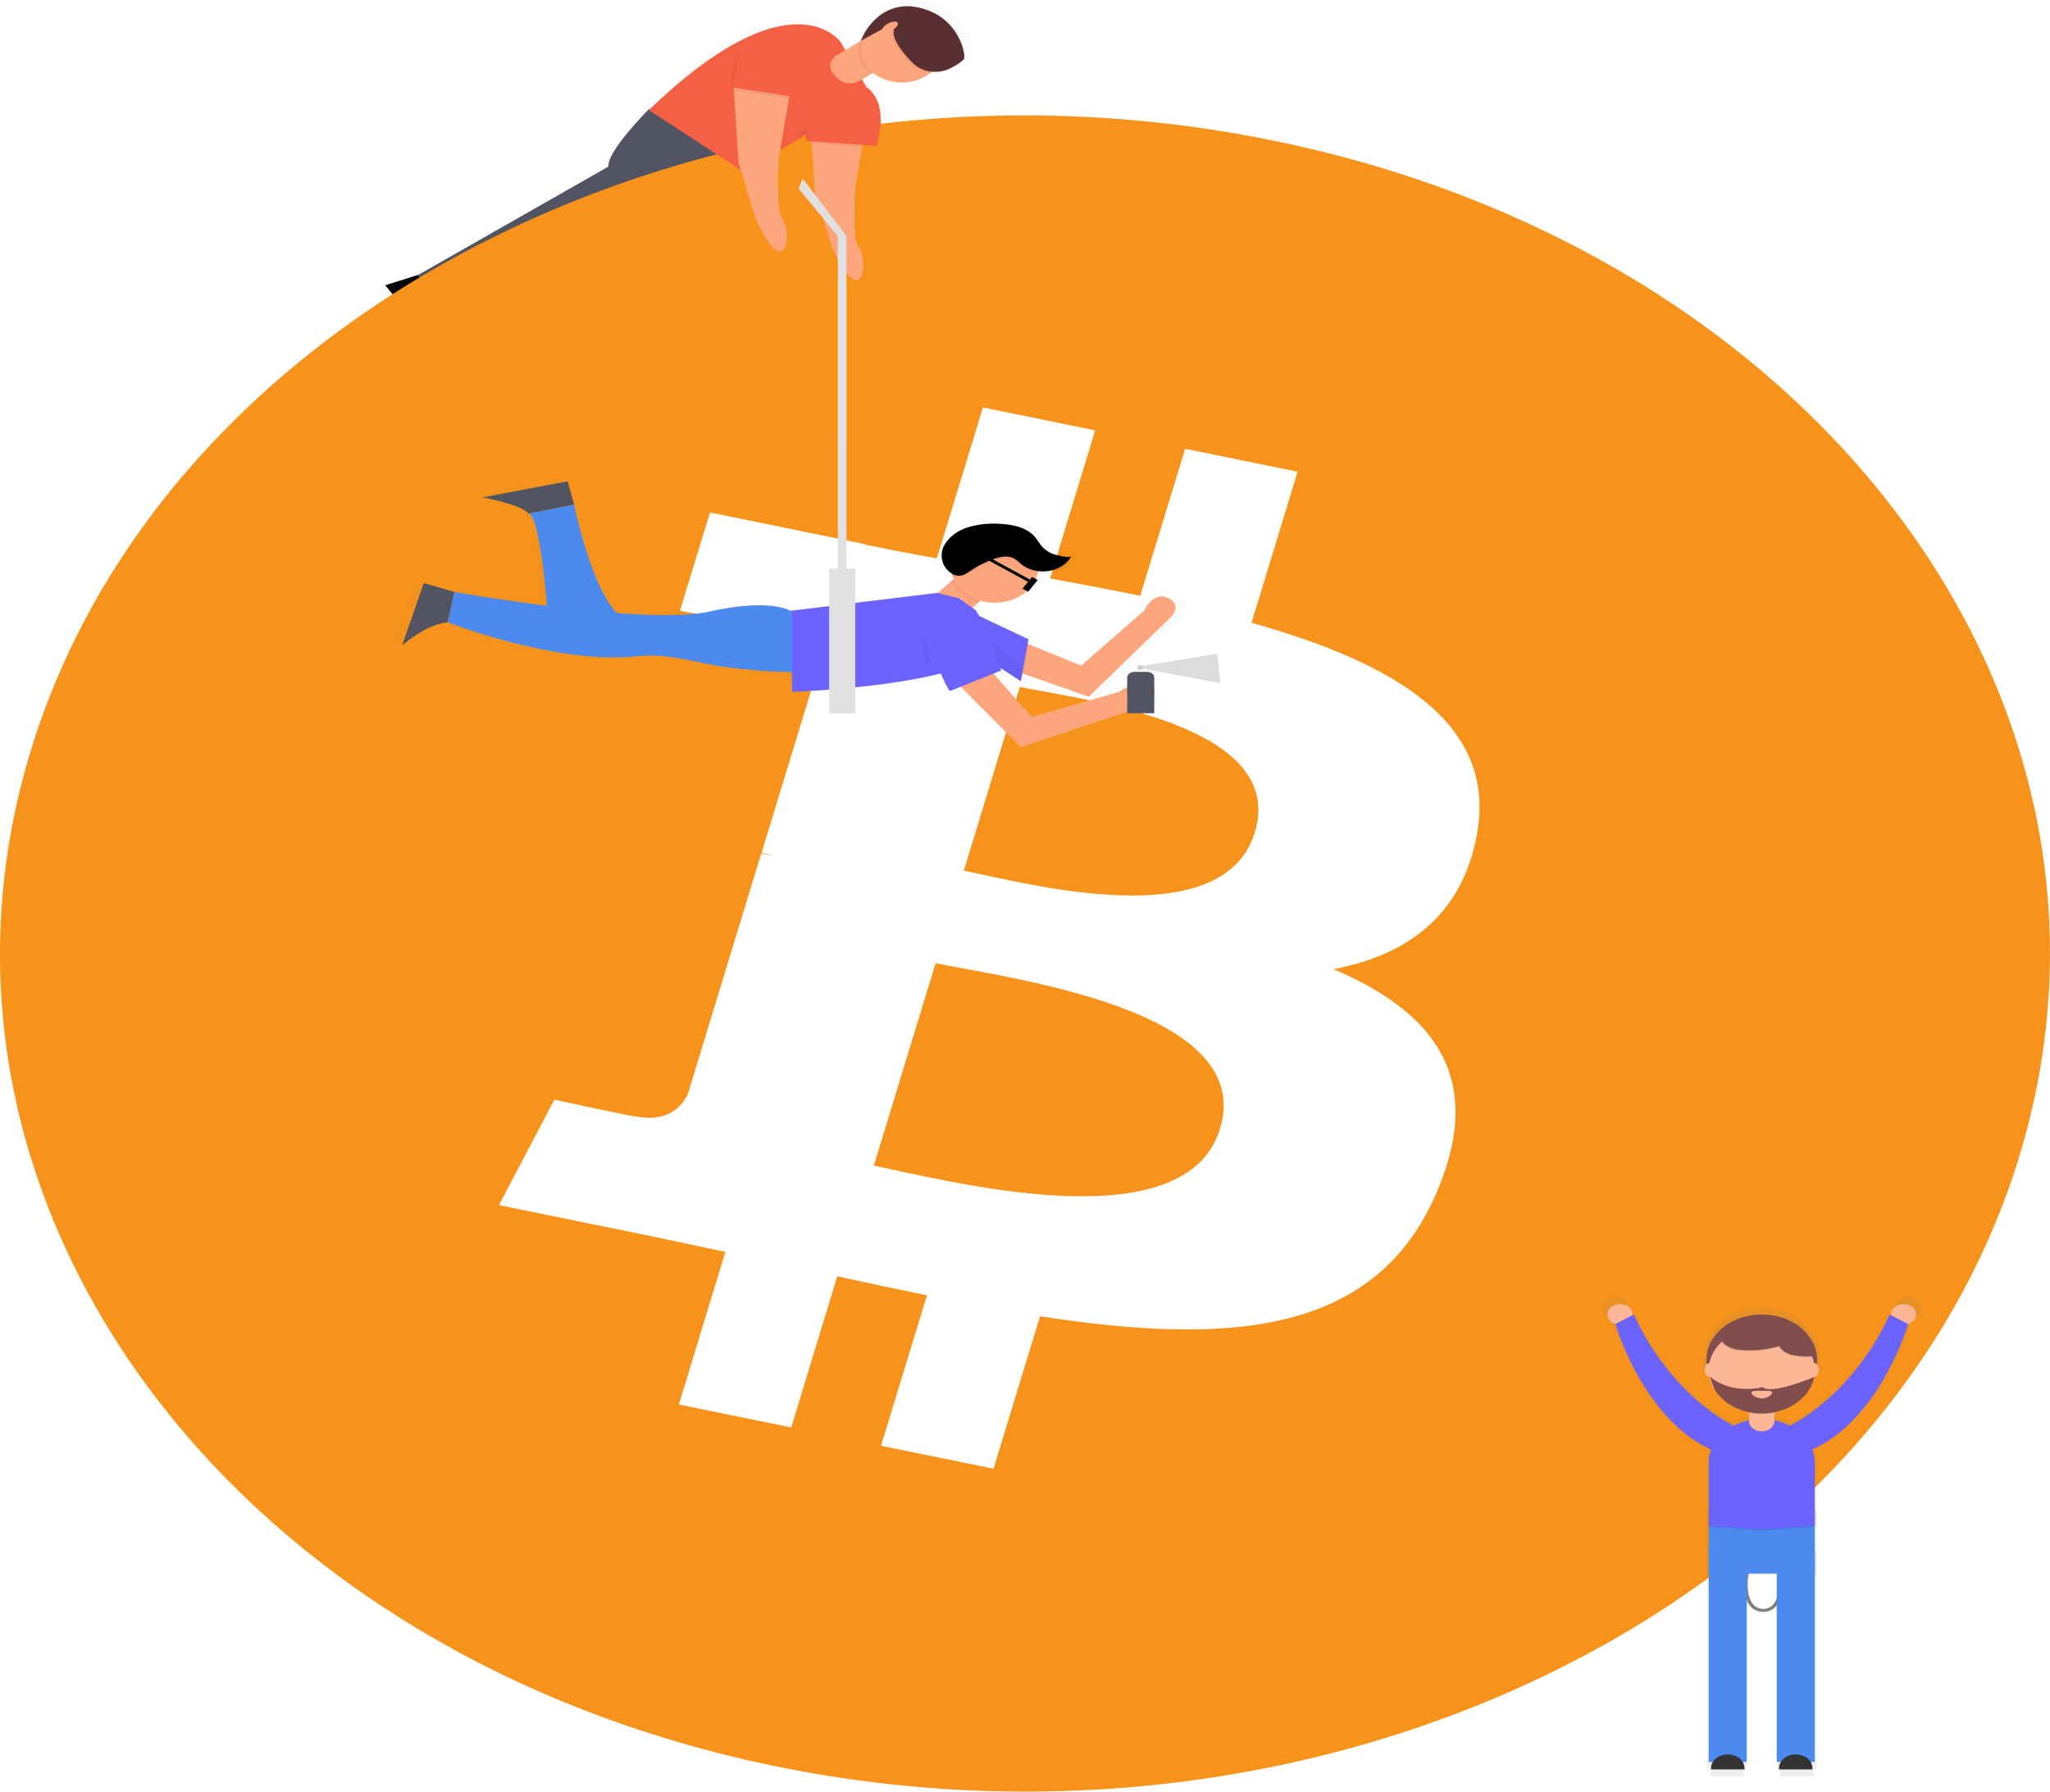 <svg width="317" height="277" viewBox="0 0 317 277" fill="none" xmlns="http://www.w3.org/2000/svg">
<g id="savings" clip-path="url(#clip0)">
<path id="Vector" d="M59.565 44.105L64.697 42.486L66.045 44.884L66.668 50.613L65.519 51.294L59.565 44.105Z" fill="black"/>
<path id="Vector_2" d="M84.498 55.389L78.636 58.159L84.795 65.584L86.231 64.729L87.124 58.836L84.498 55.389Z" fill="black"/>
<g id="Group" opacity="0.05">
<path id="Vector_3" opacity="0.05" d="M96.792 20.802C95.611 22.261 94.51 23.842 94.17 24.951L95.1 24.427C94.984 23.603 95.751 22.235 96.792 20.802Z" fill="black"/>
<path id="Vector_4" opacity="0.05" d="M102.077 40.659L102.723 29.553C88.314 37.026 67.23 43.846 67.23 43.846L66.212 45.165C66.212 45.165 87.319 38.345 101.705 30.871L101.101 41.331L102.077 40.659Z" fill="black"/>
</g>
<g id="Group_2" opacity="0.5">
<path id="Vector_5" opacity="0.5" d="M64.358 51.833L65.538 51.13L64.901 45.23L63.512 42.764L58.227 44.432L64.358 51.833Z" fill="url(#paint0_linear)"/>
<path id="Vector_6" opacity="0.5" d="M144.825 0.716C141.613 -0.545 139.21 0.047 137.528 1.096C136.026 2.021 134.853 3.256 134.13 4.675L133.665 5.682L131.49 6.974L130.783 5.739C130.783 5.739 123.082 -5.447 100.362 16.397L100.259 16.328C100.259 16.328 98.326 18.262 96.564 20.432L96.313 20.743L96.202 20.884L96.044 21.085L95.927 21.237L95.751 21.477L95.597 21.682L95.435 21.906L95.319 22.069L95.198 22.24L95.081 22.411L94.96 22.594L94.784 22.867L94.686 23.019L94.579 23.198L94.5 23.335L94.398 23.513L94.333 23.631C94.277 23.737 94.225 23.841 94.175 23.942L94.119 24.06L94.045 24.227L93.998 24.341C93.964 24.428 93.933 24.512 93.905 24.596C93.905 24.642 93.873 24.683 93.864 24.725C93.772 24.992 93.738 25.27 93.761 25.546L63.512 42.754L65.064 45.512C65.064 45.512 86.803 38.491 101.621 30.789L100.998 41.561L100.961 42.226C100.961 42.226 87.426 51.386 83.903 56.052L77.86 58.906L84.205 66.55L85.683 65.673L86.613 59.593L111.447 43.366C111.447 43.366 116.156 36.333 116.24 30.447L117.257 33.658C117.257 33.658 119.423 38.632 120.953 38.829C122.482 39.027 122.487 34.972 121.417 33.768C120.348 32.564 120.85 24.516 120.85 24.516L121.129 22.879L125.015 20.569L125.159 20.458L125.364 21.469L126.145 21.526V21.572L126.182 21.864L126.684 29.535L129.435 38.214C129.435 38.214 131.601 43.187 133.131 43.385C134.66 43.582 134.665 39.528 133.595 38.324C132.526 37.119 133.033 29.076 133.033 29.076L134.167 22.377V22.248L134.19 22.1L136.426 22.259C136.426 22.259 138.75 15.728 134.86 12.882L134.153 11.647L135.603 10.789L135.896 10.618C137.125 11.6 138.776 12.151 140.496 12.151C142.215 12.151 143.866 11.6 145.095 10.618C146.182 10.7 147.27 10.463 148.163 9.949L148.725 9.618C149.33 9.304 149.877 8.92 150.347 8.479C150.742 7.878 149.799 2.665 144.825 0.716Z" fill="url(#paint1_linear)"/>
</g>
<path id="Vector_7" d="M100.399 16.82C100.399 16.82 93.785 23.432 94.096 25.749L64.701 42.486L66.207 45.165C66.207 45.165 87.314 38.345 101.7 30.871L101.059 41.992C101.059 41.992 87.919 50.872 84.502 55.405L87.129 58.851L111.243 43.094C111.243 43.094 118.396 32.41 114.961 26.581L100.399 16.82Z" fill="#535461"/>
<g id="Group 1">
<path id="Vector_8" d="M312.253 178.775C291.081 248.184 205.073 290.431 120.143 273.121C35.213 255.81 -16.437 185.5 4.749 116.083C25.935 46.666 111.92 4.415 196.822 21.722C281.724 39.029 333.425 109.346 312.253 178.775Z" fill="#F7931A"/>
<path id="Vector_9" d="M228.389 128.963C231.545 111.721 215.486 102.454 193.528 96.287L200.654 72.932L183.26 69.387L176.321 92.108C171.747 91.177 167.053 90.299 162.377 89.425L169.349 66.533L151.993 62.996L144.862 86.344C141.079 85.641 137.36 84.942 133.758 84.209V84.136L109.788 79.228L105.14 94.426C105.14 94.426 118.043 96.842 117.773 96.994C124.815 98.43 126.089 102.241 125.88 105.262L117.764 131.858C118.379 131.984 118.983 132.143 119.572 132.333C118.991 132.216 118.373 132.086 117.713 131.953L106.339 169.227C105.479 170.974 103.295 173.6 98.368 172.604C98.54 172.81 85.725 170.025 85.725 170.025L77.158 186.317L99.767 190.933C103.978 191.796 108.105 192.7 112.168 193.547L104.973 217.15L122.347 220.695L129.477 197.324C134.223 198.377 138.829 199.349 143.338 200.265L136.236 223.529L153.629 227.074L160.824 203.506C190.484 208.092 212.785 206.242 222.179 184.315C229.741 166.658 221.802 156.476 206.199 149.834C217.531 147.695 226.107 141.585 228.389 128.963ZM188.652 174.512C183.279 192.168 146.912 182.624 135.125 180.211L144.677 148.914C156.464 151.339 194.29 156.099 188.652 174.512ZM194.03 128.705C189.126 144.765 158.858 136.604 149.041 134.606L157.701 106.204C167.522 108.222 199.138 111.957 194.03 128.705Z" fill="white"/>
</g>
<path id="Vector_10" d="M125.261 17.945L126.024 29.648L128.692 38.071C128.692 38.071 130.793 42.9 132.28 43.09C133.768 43.28 133.772 39.344 132.745 38.174C131.718 37.004 132.21 29.195 132.21 29.195L133.865 19.26L125.261 17.945Z" fill="#FDA57D"/>
<path id="Vector_11" d="M124.374 19.906L124.759 21.805L135.515 22.565C135.515 22.565 137.765 16.224 133.991 13.447L124.374 19.906Z" fill="#F55F44"/>
<path id="Vector_12" d="M133.991 13.473L130.016 6.539C130.016 6.539 122.51 -4.362 100.338 17.022L114.961 26.566L124.425 20.943L133.991 13.473Z" fill="#F55F44"/>
<path id="Vector_13" d="M137.123 3.929L140.659 7.906L132.94 12.492C132.401 12.812 131.73 12.944 131.072 12.859C130.415 12.774 129.825 12.479 129.434 12.039L128.852 11.384C128.46 10.944 128.299 10.395 128.403 9.858C128.507 9.32 128.868 8.838 129.407 8.519L137.126 3.932L137.123 3.929Z" fill="#FDA57D"/>
<path id="Vector_14" opacity="0.05" d="M133.019 6.368C132.717 7.26 132.714 8.202 133.012 9.094C133.31 9.987 133.897 10.798 134.711 11.44L138.36 9.271L134.823 5.293L133.019 6.368Z" fill="black"/>
<path id="Vector_15" d="M143.2 11.754C146.052 10.06 146.687 6.801 144.619 4.476C142.551 2.15 138.564 1.638 135.713 3.332C132.862 5.026 132.227 8.285 134.294 10.61C136.362 12.935 140.349 13.448 143.2 11.754Z" fill="#FDA57D"/>
<path id="Vector_16" opacity="0.05" d="M136.505 4.472L132.819 6.486L133.284 5.505C133.284 5.505 136.315 -0.954 143.38 1.831C148.209 3.731 149.125 8.784 148.758 9.362C148.212 9.847 147.587 10.266 146.898 10.608C145.992 11.133 144.877 11.362 143.775 11.248C142.672 11.134 141.662 10.686 140.944 9.993C139.708 8.788 137.551 6.296 137.946 4.867C137.584 4.328 137.109 4.107 136.501 4.487L136.505 4.472Z" fill="black"/>
<path id="Vector_17" d="M136.793 4.301L133.107 6.315L133.572 5.335C133.572 5.335 136.603 -1.125 143.668 1.66C148.497 3.56 149.413 8.614 149.046 9.191C148.501 9.676 147.875 10.095 147.187 10.437C146.28 10.963 145.165 11.191 144.063 11.077C142.96 10.963 141.95 10.515 141.232 9.822C139.996 8.617 137.839 6.125 138.234 4.696C137.872 4.157 137.398 3.936 136.789 4.316L136.793 4.301Z" fill="#5A2F32"/>
<path id="Vector_18" d="M138.038 4.636C138.673 4.258 139 3.743 138.77 3.484C138.54 3.226 137.839 3.323 137.205 3.7C136.571 4.078 136.243 4.593 136.473 4.852C136.703 5.11 137.404 5.013 138.038 4.636Z" fill="#FDA57D"/>
<path id="Vector_19" opacity="0.05" d="M123.188 20.787L124.876 19.605L124.894 21.471L124.527 20.753L123.188 20.787Z" fill="black"/>
<path id="Vector_20" opacity="0.05" d="M125.503 21.912L125.54 22.201L133.298 22.695L133.345 22.425L125.503 21.912Z" fill="black"/>
<path id="Vector_21" d="M113.446 13.526L114.208 25.229L116.876 33.633C116.876 33.633 118.977 38.462 120.465 38.653C121.952 38.843 121.957 34.906 120.929 33.736C119.902 32.566 120.386 24.777 120.386 24.777L122.068 14.841L113.446 13.526Z" fill="#FDA57D"/>
<path id="Vector_22" d="M176.73 102.88H175.921V103.541H176.73V102.88Z" fill="#CCCCCC"/>
<path id="Vector_23" d="M178.487 106.409H174.304V107.732H178.487V106.409Z" fill="#F7931A"/>
<path id="Vector_24" d="M176.735 102.99V103.32C176.586 103.32 176.465 103.244 176.465 103.153C176.465 103.062 176.586 102.99 176.735 102.99Z" fill="#E6E6E6"/>
<path id="Vector_25" opacity="0.05" d="M114.301 7.835C114.301 7.835 112.526 11.752 113.279 13.089L114.301 7.835Z" fill="black"/>
<path id="Vector_26" opacity="0.05" d="M113.483 13.325L113.479 14.051L121.999 15.221L122.101 14.639L113.483 13.325Z" fill="black"/>
<path id="Vector_27" d="M115.408 7.356L113.446 13.526L122.064 14.841L124.341 7.052L115.408 7.356Z" fill="#F55F44"/>
<g id="Group_3" opacity="0.5">
<path id="Vector_28" opacity="0.5" d="M115.115 28.728L116.811 33.979C116.811 33.979 119 38.919 120.53 39.105C122.059 39.291 122.082 35.279 120.995 34.086C120.423 33.459 120.302 30.959 120.311 28.728H115.115Z" fill="url(#paint2_linear)"/>
</g>
<path id="Vector_29" d="M115.249 28.728L116.881 33.869C116.881 33.869 118.982 38.698 120.469 38.888C121.957 39.078 121.961 35.142 120.934 33.971C120.386 33.356 120.269 30.909 120.279 28.728H115.249Z" fill="#FDA57D"/>
<g id="Group_4" opacity="0.5">
<path id="Vector_30" opacity="0.5" d="M132.503 28.512H125.717L125.81 29.902L128.636 38.573C128.636 38.573 130.862 43.542 132.433 43.74C134.005 43.938 134.009 39.883 132.898 38.683C131.787 37.482 132.345 29.454 132.345 29.454L132.503 28.512Z" fill="url(#paint3_linear)"/>
</g>
<path id="Vector_31" d="M132.35 28.512H125.935L126.024 29.864L128.692 38.288C128.692 38.288 130.793 43.117 132.28 43.307C133.768 43.497 133.772 39.561 132.745 38.39C131.718 37.22 132.21 29.412 132.21 29.412L132.35 28.512Z" fill="#FDA57D"/>
<g id="xyz" opacity="0.5">
<path id="Vector_32" opacity="0.5" d="M159.095 104.373L159.416 104.487L169.641 108.085L182.67 95.451C182.67 95.451 184.646 93.647 182.294 92.412C179.942 91.177 178.464 94.372 178.464 94.372L168.452 103.165L159.946 99.688L160.08 98.958L152.327 95.296C152.177 95.065 152.013 94.841 151.835 94.623L151.765 94.418L151.379 94.141C151.305 94.076 151.23 94.015 151.156 93.962L152.439 92.822C153.393 93.096 154.41 93.194 155.416 93.111C156.422 93.028 157.394 92.765 158.262 92.341C159.131 91.917 159.874 91.342 160.441 90.657C161.007 89.972 161.382 89.194 161.54 88.377C162.14 88.47 162.757 88.47 163.357 88.377C164.147 88.241 164.884 87.951 165.507 87.533C166.13 87.114 166.621 86.579 166.936 85.972C166.91 86.013 166.872 86.048 166.826 86.075C166.78 86.102 166.727 86.12 166.671 86.127C166.771 85.985 166.86 85.838 166.936 85.687C166.671 86.211 164.194 85.489 163.822 85.307C162.688 84.813 162.102 84.083 161.498 83.187C160.341 81.416 158.203 80.763 155.795 80.607C153.955 80.444 152.094 80.635 150.361 81.165C149.498 81.435 148.712 81.848 148.054 82.379C147.395 82.909 146.879 83.545 146.536 84.247C146.329 84.728 146.234 85.237 146.257 85.748C146.218 86.294 146.328 86.841 146.581 87.347C146.833 87.854 147.221 88.308 147.716 88.677C147.801 88.737 147.889 88.792 147.981 88.844C148.032 89.007 148.088 89.167 148.158 89.327L147.819 89.627L145.615 91.58L145.504 91.553L122.296 94.391V94.429C121.524 94.011 118.029 92.56 109.305 94.532C106.009 95.292 100.52 95.197 94.626 94.752C90.508 90.565 87.849 77.525 87.849 77.525L86.808 73.836L73.296 76.389C73.296 76.389 79.529 77.529 80.57 78.943C82.155 79.376 83.136 89.053 83.512 93.62C75.42 92.598 68.792 91.428 68.792 91.428L63.944 90.011L60.481 99.942C60.481 99.942 64.292 96.523 67.755 96.253C67.755 96.253 85.074 103.062 97.894 101.645C102.886 101.094 107.71 102.819 111.749 103.347C115.285 103.829 118.857 104.113 122.44 104.198L122.482 107.317C122.482 107.317 136.747 106.816 146.117 104.384C146.829 105.957 147.4 107.093 147.6 107.177L149.301 106.497L158.858 116.113L177.557 109.867C177.557 109.867 180.346 109.016 178.952 107.029C177.557 105.041 174.448 107.314 174.448 107.314L160.592 111.284L154.744 104.658L154.517 104.399L155.744 103.909C155.744 103.909 155.706 103.761 155.632 103.506L158.858 105.611L159.095 104.373Z" fill="url(#paint4_linear)"/>
</g>
<g id="repairman">
<path id="Vector_33" d="M147.791 96.253L143.51 93.008L150.598 86.728L154.879 89.969L147.791 96.253Z" fill="#FDA57D"/>
<path id="Vector_34" opacity="0.05" d="M150.259 87.001L147.131 89.775C147.468 90.554 148.016 91.262 148.732 91.845C149.449 92.428 150.317 92.873 151.272 93.145L154.526 90.246L150.259 87.001Z" fill="black"/>
<path id="Vector_35" opacity="0.2" d="M176.628 102.967L188.248 101.067L188.713 105.627L176.628 103.347V102.967Z" fill="#535461"/>
<path id="Vector_36" d="M151.179 101.686L168.345 107.724L181.029 95.436C181.029 95.436 182.949 93.681 180.662 92.48C178.375 91.28 176.944 94.38 176.944 94.38L167.183 102.921L154.656 97.807L151.179 101.686Z" fill="#FDA57D"/>
<path id="Vector_37" d="M150.278 94.699L159.039 98.837L157.859 105.323L149.604 99.942L150.278 94.699Z" fill="#6C63FF"/>
<path id="Vector_38" d="M148.274 92.492L144.904 91.663L122.315 94.426L122.482 106.964C122.482 106.964 149.943 105.999 152.973 100.205L150.952 94.426L148.274 92.492Z" fill="#6C63FF"/>
<path id="Vector_39" opacity="0.05" d="M149.868 100.11L157.859 105.323L158.198 103.115L150.278 96.907L149.868 100.11Z" fill="black"/>
<path id="Vector_40" d="M153.815 93.183C157.537 93.183 160.554 90.712 160.554 87.662C160.554 84.614 157.537 82.142 153.815 82.142C150.092 82.142 147.075 84.614 147.075 87.662C147.075 90.712 150.092 93.183 153.815 93.183Z" fill="#FDA57D"/>
<path id="Vector_41" d="M70.261 91.523L65.538 90.144L62.168 99.802C62.168 99.802 65.887 96.489 69.243 96.215L70.261 91.523Z" fill="#535461"/>
<path id="Vector_42" d="M81.713 79.383L88.779 78.004C88.779 78.004 92.148 94.562 97.201 95.942H84.749C84.749 95.942 83.735 79.934 81.713 79.383Z" fill="#4D8AF0"/>
<path id="Vector_43" d="M88.779 78.004L87.77 74.417L74.63 76.902C74.63 76.902 80.672 78.008 81.704 79.387L88.779 78.004Z" fill="#535461"/>
<path id="Vector_44" opacity="0.05" d="M154.888 81.279C153.099 81.121 151.289 81.307 149.604 81.823C148.764 82.085 148 82.487 147.36 83.003C146.72 83.519 146.218 84.138 145.885 84.82C145.281 86.204 145.671 87.902 147.038 88.852C147.362 89.102 147.779 89.257 148.223 89.293C148.939 89.315 149.539 88.886 150.082 88.514C151.115 87.817 152.252 87.231 153.466 86.77C154.498 86.39 155.758 86.086 156.72 86.568C157.155 86.832 157.55 87.139 157.896 87.48C158.453 87.933 159.137 88.266 159.889 88.451C160.641 88.636 161.438 88.667 162.207 88.54C162.977 88.414 163.698 88.135 164.304 87.728C164.911 87.32 165.385 86.796 165.686 86.203C165.426 86.716 163.018 86.01 162.655 85.854C161.549 85.375 160.982 84.665 160.415 83.795C159.309 82.066 157.226 81.431 154.888 81.279Z" fill="black"/>
<path id="Vector_45" d="M152.118 87.206C152.247 86.761 152.131 86.357 151.859 86.304C151.587 86.252 151.261 86.57 151.132 87.015C151.003 87.46 151.119 87.863 151.391 87.916C151.663 87.969 151.989 87.651 152.118 87.206Z" fill="#FDA57D"/>
<path id="Vector_46" opacity="0.05" d="M158.909 99.547L158.082 104.08L158.388 104.225L159.039 99.597L158.909 99.547Z" fill="black"/>
<path id="Vector_47" d="M154.888 81.006C153.099 80.847 151.289 81.033 149.604 81.549C148.764 81.812 148 82.214 147.36 82.73C146.72 83.246 146.218 83.864 145.885 84.547C145.281 85.93 145.671 87.628 147.038 88.578C147.362 88.828 147.779 88.983 148.223 89.019C148.939 89.042 149.539 88.612 150.082 88.24C151.115 87.543 152.252 86.957 153.466 86.496C154.498 86.116 155.758 85.812 156.72 86.295C157.155 86.559 157.55 86.865 157.896 87.207C158.453 87.659 159.137 87.992 159.889 88.177C160.641 88.362 161.438 88.393 162.207 88.267C162.977 88.141 163.698 87.861 164.304 87.454C164.911 87.046 165.385 86.523 165.686 85.93C165.426 86.443 163.018 85.736 162.655 85.58C161.549 85.102 160.982 84.391 160.415 83.521C159.309 81.792 157.226 81.154 154.888 81.006Z" fill="black"/>
<path id="Vector_48" opacity="0.05" d="M148.562 106.178L148.79 106.405L153.857 104.396L153.633 104.145L148.562 106.178Z" fill="black"/>
<path id="Vector_49" d="M132.252 87.936H128.208V110.289H132.252V87.936Z" fill="#E0E0E0"/>
<path id="Vector_50" d="M146.066 103.666L157.859 115.532L176.051 109.453C176.051 109.453 178.747 108.624 177.399 106.694C176.051 104.764 173.021 106.972 173.021 106.972L159.541 110.836L151.342 101.546L146.066 103.666Z" fill="#FDA57D"/>
<path id="Vector_51" d="M141.181 93.871C141.181 93.871 146.234 106.565 146.908 106.839L154.809 103.666C154.809 103.666 152.564 95.106 150.064 93.787C147.563 92.469 141.521 92.765 141.181 93.871Z" fill="#6C63FF"/>
<path id="Vector_52" d="M160.464 89.672L159.586 89.195L158.112 91.008L158.99 91.486L160.464 89.672Z" fill="black"/>
<path id="Vector_53" d="M175.396 103.875H177.394C177.538 103.875 177.68 103.898 177.813 103.943C177.945 103.988 178.065 104.054 178.167 104.137C178.268 104.219 178.349 104.318 178.404 104.426C178.459 104.535 178.487 104.651 178.487 104.768V110.273H174.304V104.768C174.304 104.651 174.332 104.535 174.387 104.426C174.442 104.318 174.522 104.219 174.623 104.137C174.725 104.054 174.845 103.988 174.978 103.943C175.11 103.898 175.252 103.875 175.396 103.875Z" fill="#535461"/>
<path id="Vector_54" d="M159.233 89.587L152.719 86.046L152.425 86.407L158.94 89.948L159.233 89.587Z" fill="black"/>
<path id="Vector_55" d="M122.482 94.559C122.482 94.559 119.451 92.351 109.681 94.559C99.911 96.766 70.261 91.519 70.261 91.519L69.257 96.215C69.257 96.215 86.101 102.838 98.567 101.459C103.42 100.923 108.115 102.598 112.047 103.115C115.498 103.581 118.985 103.852 122.482 103.924V94.559Z" fill="#4D8AF0"/>
</g>
<path id="Vector_56" d="M130.904 90.421H129.556V36.445L130.886 36.502L130.904 90.421Z" fill="#E0E0E0"/>
<path id="Vector_57" opacity="0.05" d="M142.622 97.431C142.622 97.431 142.357 102.287 144.044 103.13L142.622 97.431Z" fill="black"/>
<path id="Vector_58" d="M129.566 36.502L123.486 29.157L124.123 27.604L130.886 36.502H129.566Z" fill="#E0E0E0"/>
<g id="Group_5" opacity="0.7">
<path id="Vector_59" opacity="0.7" d="M280.866 233.252H263.984V243.45H280.866V233.252Z" fill="url(#paint5_linear)"/>
<g id="Group_6" opacity="0.1">
<path id="Vector_60" opacity="0.1" d="M263.984 235.954C263.984 235.954 270.282 236.554 272.425 236.554C274.568 236.554 280.866 235.954 280.866 235.954V233.404H263.984V235.954Z" fill="url(#paint6_linear)"/>
</g>
<path id="Vector_61" opacity="0.7" d="M280.866 235.802C280.866 235.802 274.568 236.402 272.425 236.402C270.282 236.402 263.984 235.802 263.984 235.802V225.752C263.984 223.922 264.873 222.167 266.456 220.873C268.039 219.579 270.186 218.852 272.425 218.852C274.663 218.852 276.81 219.579 278.393 220.873C279.976 222.167 280.866 223.922 280.866 225.752V235.802Z" fill="url(#paint7_linear)"/>
<path id="Vector_62" opacity="0.7" d="M272.425 220.805C271.89 220.805 271.377 220.631 270.998 220.322C270.62 220.013 270.407 219.594 270.407 219.156V215.406H274.442V219.156C274.442 219.594 274.23 220.013 273.851 220.322C273.473 220.631 272.96 220.805 272.425 220.805Z" fill="url(#paint8_linear)"/>
<path id="Vector_63" opacity="0.7" d="M270.04 239.852H263.984V273.451H270.04V239.852Z" fill="url(#paint9_linear)"/>
<path id="Vector_64" opacity="0.7" d="M280.866 239.852H274.809V273.451H280.866V239.852Z" fill="url(#paint10_linear)"/>
<g id="Group_7" opacity="0.1">
<path id="Vector_65" opacity="0.1" d="M270.407 217.91C271.733 218.176 273.117 218.176 274.442 217.91V215.554H270.407V217.91Z" fill="url(#paint11_linear)"/>
</g>
<path id="Vector_66" opacity="0.7" d="M272.425 216.603C277.289 216.603 281.233 213.379 281.233 209.403C281.233 205.426 277.289 202.203 272.425 202.203C267.56 202.203 263.617 205.426 263.617 209.403C263.617 213.379 267.56 216.603 272.425 216.603Z" fill="url(#paint12_linear)"/>
<path id="Vector_67" opacity="0.7" d="M272.425 217.956C277.087 217.956 280.866 214.866 280.866 211.056C280.866 207.245 277.087 204.156 272.425 204.156C267.763 204.156 263.984 207.245 263.984 211.056C263.984 214.866 267.763 217.956 272.425 217.956Z" fill="url(#paint13_linear)"/>
<g id="Group_8" opacity="0.1">
<path id="Vector_68" opacity="0.1" d="M267.312 207.594C267.772 207.802 268.28 207.932 268.804 207.974C270.966 208.215 273.167 208.013 275.209 207.385C275.4 207.724 275.68 208.024 276.029 208.265C276.377 208.506 276.786 208.682 277.226 208.78C278.108 208.97 279.02 209.054 279.931 209.027C280.132 209.045 280.334 209.013 280.512 208.935C280.917 208.711 280.722 208.198 280.485 207.849L279.309 206.105C278.996 205.574 278.575 205.091 278.063 204.676C277.352 204.218 276.505 203.92 275.609 203.814C273.521 203.474 271.366 203.532 269.311 203.985C267.121 204.46 264.3 206.105 267.312 207.594Z" fill="url(#paint14_linear)"/>
</g>
<path id="Vector_69" opacity="0.7" d="M267.312 207.446C267.772 207.654 268.28 207.784 268.804 207.826C270.966 208.067 273.167 207.865 275.209 207.237C275.4 207.576 275.68 207.876 276.029 208.117C276.377 208.358 276.786 208.533 277.226 208.632C278.108 208.822 279.02 208.905 279.931 208.878C280.132 208.896 280.334 208.865 280.512 208.787C280.917 208.563 280.722 208.05 280.485 207.701L279.309 205.957C278.996 205.426 278.575 204.943 278.063 204.528C277.352 204.069 276.505 203.772 275.609 203.666C273.521 203.326 271.366 203.384 269.311 203.837C267.121 204.311 264.3 205.953 267.312 207.446Z" fill="url(#paint15_linear)"/>
<path id="Vector_70" opacity="0.7" d="M280.773 212.18C281.178 212.18 281.507 211.677 281.507 211.056C281.507 210.434 281.178 209.931 280.773 209.931C280.367 209.931 280.038 210.434 280.038 211.056C280.038 211.677 280.367 212.18 280.773 212.18Z" fill="url(#paint16_linear)"/>
<path id="Vector_71" opacity="0.7" d="M264.077 212.18C264.482 212.18 264.811 211.677 264.811 211.056C264.811 210.434 264.482 209.931 264.077 209.931C263.671 209.931 263.342 210.434 263.342 211.056C263.342 211.677 263.671 212.18 264.077 212.18Z" fill="url(#paint17_linear)"/>
<path id="Vector_72" opacity="0.7" d="M294.996 203.855C296.11 203.855 297.013 203.117 297.013 202.207C297.013 201.296 296.11 200.558 294.996 200.558C293.882 200.558 292.979 201.296 292.979 202.207C292.979 203.117 293.882 203.855 294.996 203.855Z" fill="url(#paint18_linear)"/>
<path id="00" opacity="0.7" d="M275.667 230.939C275.667 231.673 275.588 232.309 275.43 232.845C275.272 233.382 275.057 233.826 274.784 234.177C274.512 234.529 274.192 234.791 273.825 234.965C273.462 235.134 273.074 235.219 272.659 235.219C272.245 235.219 271.856 235.134 271.493 234.965C271.13 234.791 270.812 234.529 270.54 234.177C270.268 233.826 270.052 233.382 269.895 232.845C269.741 232.309 269.664 231.673 269.664 230.939C269.664 230.205 269.741 229.57 269.895 229.033C270.052 228.496 270.268 228.052 270.54 227.701C270.812 227.35 271.13 227.089 271.493 226.919C271.856 226.746 272.245 226.659 272.659 226.659C273.074 226.659 273.462 226.746 273.825 226.919C274.192 227.089 274.512 227.35 274.784 227.701C275.057 228.052 275.272 228.496 275.43 229.033C275.588 229.57 275.667 230.205 275.667 230.939ZM275.075 230.939C275.075 230.26 275.009 229.68 274.879 229.199C274.749 228.717 274.573 228.324 274.352 228.021C274.135 227.713 273.879 227.488 273.583 227.346C273.291 227.204 272.983 227.133 272.659 227.133C272.336 227.133 272.028 227.204 271.736 227.346C271.444 227.488 271.187 227.713 270.966 228.021C270.745 228.324 270.569 228.717 270.439 229.199C270.309 229.68 270.244 230.26 270.244 230.939C270.244 231.622 270.309 232.204 270.439 232.686C270.569 233.163 270.745 233.556 270.966 233.864C271.187 234.167 271.444 234.39 271.736 234.533C272.028 234.671 272.336 234.74 272.659 234.74C272.983 234.74 273.291 234.671 273.583 234.533C273.879 234.39 274.135 234.167 274.352 233.864C274.573 233.556 274.749 233.163 274.879 232.686C275.009 232.204 275.075 231.622 275.075 230.939ZM275.667 244.939C275.667 245.673 275.588 246.309 275.43 246.845C275.272 247.382 275.057 247.826 274.784 248.177C274.512 248.529 274.192 248.791 273.825 248.965C273.462 249.134 273.074 249.219 272.659 249.219C272.245 249.219 271.856 249.134 271.493 248.965C271.13 248.791 270.812 248.529 270.54 248.177C270.268 247.826 270.052 247.382 269.895 246.845C269.741 246.309 269.664 245.673 269.664 244.939C269.664 244.205 269.741 243.57 269.895 243.033C270.052 242.496 270.268 242.052 270.54 241.701C270.812 241.35 271.13 241.089 271.493 240.919C271.856 240.746 272.245 240.659 272.659 240.659C273.074 240.659 273.462 240.746 273.825 240.919C274.192 241.089 274.512 241.35 274.784 241.701C275.057 242.052 275.272 242.496 275.43 243.033C275.588 243.57 275.667 244.205 275.667 244.939ZM275.075 244.939C275.075 244.26 275.009 243.68 274.879 243.199C274.749 242.717 274.573 242.324 274.352 242.021C274.135 241.713 273.879 241.488 273.583 241.346C273.291 241.204 272.983 241.133 272.659 241.133C272.336 241.133 272.028 241.204 271.736 241.346C271.444 241.488 271.187 241.713 270.966 242.021C270.745 242.324 270.569 242.717 270.439 243.199C270.309 243.68 270.244 244.26 270.244 244.939C270.244 245.622 270.309 246.204 270.439 246.686C270.569 247.163 270.745 247.556 270.966 247.864C271.187 248.167 271.444 248.39 271.736 248.533C272.028 248.671 272.336 248.74 272.659 248.74C272.983 248.74 273.291 248.671 273.583 248.533C273.879 248.39 274.135 248.167 274.352 247.864C274.573 247.556 274.749 247.163 274.879 246.686C275.009 246.204 275.075 245.622 275.075 244.939Z" fill="black"/>
<path id="Vector_73" opacity="0.7" d="M272.611 213.753C272.611 213.753 267.842 215.102 264.17 212.104C264.17 212.104 264.467 213.1 264.979 214.297C265.806 215.578 267.105 216.615 268.693 217.258C270.281 217.902 272.077 218.121 273.826 217.884C275.575 217.647 277.188 216.966 278.436 215.937C279.685 214.909 280.506 213.585 280.782 212.154C279.899 212.541 273.629 215.007 272.611 213.753ZM272.429 215.554C271.5 215.554 270.779 214.984 270.779 214.654C270.779 214.323 271.518 214.354 272.429 214.354C273.34 214.354 274.079 214.323 274.079 214.654C274.079 214.984 273.336 215.554 272.425 215.554H272.429Z" fill="url(#paint19_linear)"/>
<path id="Vector_74" opacity="0.7" d="M276.91 219.912C276.91 219.912 286.736 215.406 292.793 202.207L295.73 203.707C295.73 203.707 290.868 220.528 278.667 224.407L276.91 219.912Z" fill="url(#paint20_linear)"/>
<path id="Vector_75" opacity="0.7" d="M249.858 203.855C250.972 203.855 251.876 203.117 251.876 202.207C251.876 201.296 250.972 200.558 249.858 200.558C248.744 200.558 247.841 201.296 247.841 202.207C247.841 203.117 248.744 203.855 249.858 203.855Z" fill="url(#paint21_linear)"/>
<path id="Vector_76" opacity="0.7" d="M267.939 219.912C267.939 219.912 258.113 215.406 252.057 202.207L249.138 203.704C249.138 203.704 254 220.524 266.201 224.403L267.939 219.912Z" fill="url(#paint22_linear)"/>
<path id="Vector_77" opacity="0.7" d="M269.673 274.652H264.351V274.428C264.351 273.851 264.631 273.299 265.13 272.891C265.628 272.483 266.305 272.254 267.01 272.254C267.715 272.254 268.391 272.483 268.89 272.891C269.388 273.299 269.668 273.851 269.668 274.428L269.673 274.652Z" fill="url(#paint23_linear)"/>
<path id="Vector_78" opacity="0.7" d="M280.498 274.652H275.167V274.428C275.167 273.851 275.447 273.299 275.946 272.891C276.444 272.483 277.121 272.254 277.826 272.254C278.531 272.254 279.207 272.483 279.706 272.891C280.204 273.299 280.485 273.851 280.485 274.428L280.498 274.652Z" fill="url(#paint24_linear)"/>
</g>
<path id="Vector_79" d="M280.624 233.378H264.23V243.283H280.624V233.378Z" fill="#4D8AF0"/>
<path id="Vector_80" opacity="0.1" d="M264.23 235.999C264.23 235.999 270.347 236.581 272.425 236.581C274.502 236.581 280.619 235.999 280.619 235.999V233.526H264.23V235.999Z" fill="black"/>
<path id="Vector_81" d="M280.619 235.855C280.619 235.855 274.502 236.436 272.425 236.436C270.347 236.436 264.23 235.855 264.23 235.855V226.098C264.23 224.321 265.094 222.617 266.63 221.361C268.167 220.105 270.251 219.399 272.425 219.399C274.598 219.399 276.682 220.105 278.219 221.361C279.756 222.617 280.619 224.321 280.619 226.098V235.855Z" fill="#6C63FF"/>
<path id="Vector_82" d="M270.463 216.048H274.382V219.688C274.382 220.113 274.175 220.521 273.807 220.822C273.439 221.123 272.94 221.291 272.42 221.291C271.9 221.291 271.401 221.123 271.033 220.822C270.665 220.521 270.459 220.113 270.459 219.688V216.048H270.463Z" fill="#FDB797"/>
<path id="Vector_83" d="M270.11 239.788H264.23V272.41H270.11V239.788Z" fill="#4D8AF0"/>
<path id="Vector_84" d="M280.619 239.788H274.74V272.41H280.619V239.788Z" fill="#4D8AF0"/>
<path id="Vector_85" opacity="0.1" d="M270.468 218.476C271.755 218.735 273.099 218.735 274.386 218.476V216.196H270.468V218.476Z" fill="black"/>
<path id="Vector_86" d="M272.425 217.215C277.148 217.215 280.977 214.085 280.977 210.223C280.977 206.362 277.148 203.232 272.425 203.232C267.701 203.232 263.872 206.362 263.872 210.223C263.872 214.085 267.701 217.215 272.425 217.215Z" fill="#814E4D"/>
<path id="Vector_87" d="M272.425 218.522C276.951 218.522 280.619 215.523 280.619 211.823C280.619 208.124 276.951 205.125 272.425 205.125C267.899 205.125 264.23 208.124 264.23 211.823C264.23 215.523 267.899 218.522 272.425 218.522Z" fill="#FDB797"/>
<path id="Vector_88" opacity="0.1" d="M267.461 208.464C267.909 208.663 268.403 208.784 268.911 208.821C271.01 209.056 273.147 208.86 275.13 208.252C275.316 208.581 275.588 208.873 275.927 209.107C276.266 209.342 276.663 209.513 277.091 209.608C277.948 209.793 278.833 209.874 279.718 209.847C279.913 209.866 280.111 209.835 280.285 209.76C280.68 209.543 280.489 209.046 280.257 208.704L279.113 207.013C278.81 206.498 278.401 206.029 277.905 205.626C277.214 205.181 276.391 204.893 275.52 204.79C273.493 204.461 271.4 204.518 269.404 204.957C267.265 205.421 264.532 207.017 267.461 208.464Z" fill="black"/>
<path id="Vector_89" d="M267.461 208.32C267.909 208.518 268.403 208.64 268.911 208.677C271.01 208.912 273.147 208.716 275.13 208.107C275.316 208.437 275.588 208.729 275.927 208.963C276.266 209.197 276.663 209.368 277.091 209.464C277.948 209.649 278.833 209.729 279.718 209.703C279.913 209.721 280.111 209.691 280.285 209.616C280.68 209.399 280.489 208.901 280.257 208.559L279.113 206.869C278.81 206.353 278.401 205.884 277.905 205.482C277.214 205.037 276.391 204.748 275.52 204.646C273.493 204.316 271.4 204.373 269.404 204.813C267.265 205.277 264.532 206.872 267.461 208.32Z" fill="#814E4D"/>
<path id="Vector_90" d="M280.531 212.914C280.924 212.914 281.242 212.425 281.242 211.823C281.242 211.221 280.924 210.733 280.531 210.733C280.138 210.733 279.82 211.221 279.82 211.823C279.82 212.425 280.138 212.914 280.531 212.914Z" fill="#FDB797"/>
<path id="Vector_91" d="M264.318 212.914C264.711 212.914 265.03 212.425 265.03 211.823C265.03 211.221 264.711 210.733 264.318 210.733C263.926 210.733 263.607 211.221 263.607 211.823C263.607 212.425 263.926 212.914 264.318 212.914Z" fill="#FDB797"/>
<path id="Vector_92" d="M294.341 204.836C295.424 204.836 296.302 204.118 296.302 203.232C296.302 202.347 295.424 201.629 294.341 201.629C293.257 201.629 292.379 202.347 292.379 203.232C292.379 204.118 293.257 204.836 294.341 204.836Z" fill="#FDB797"/>
<path id="Vector_93" d="M272.606 214.445C272.606 214.445 267.958 215.756 264.411 212.841C264.411 212.841 264.7 213.806 265.197 214.973C266.001 216.216 267.263 217.221 268.804 217.845C270.345 218.469 272.088 218.681 273.784 218.451C275.481 218.221 277.046 217.56 278.258 216.562C279.47 215.564 280.267 214.279 280.536 212.891C279.685 213.271 273.596 215.661 272.606 214.445ZM272.429 216.193C271.542 216.193 270.826 215.642 270.826 215.319C270.826 214.996 271.542 215.026 272.429 215.026C273.317 215.026 274.033 214.996 274.033 215.319C274.033 215.642 273.308 216.193 272.425 216.193H272.429Z" fill="#814E4D"/>
<path id="Vector_94" d="M276.78 220.425C276.78 220.425 286.323 216.048 292.202 203.232L295.052 204.688C295.052 204.688 290.329 221.026 278.481 224.787L276.78 220.425Z" fill="#6C63FF"/>
<path id="Vector_95" d="M250.509 204.836C251.592 204.836 252.471 204.118 252.471 203.232C252.471 202.347 251.592 201.629 250.509 201.629C249.426 201.629 248.548 202.347 248.548 203.232C248.548 204.118 249.426 204.836 250.509 204.836Z" fill="#FDB797"/>
<path id="Vector_96" d="M268.07 220.425C268.07 220.425 258.527 216.048 252.647 203.232L249.798 204.688C249.798 204.688 254.52 221.026 266.368 224.787L268.07 220.425Z" fill="#6C63FF"/>
<path id="Vector_97" d="M267.168 271.248C267.853 271.248 268.511 271.47 268.995 271.866C269.48 272.262 269.752 272.8 269.752 273.36V273.565H264.588V273.349C264.592 272.791 264.865 272.257 265.348 271.864C265.832 271.47 266.486 271.249 267.168 271.248Z" fill="#333333"/>
<path id="Vector_98" d="M277.682 271.248C278.367 271.248 279.024 271.47 279.509 271.866C279.994 272.262 280.266 272.8 280.266 273.36V273.565H275.097V273.349C275.101 272.79 275.375 272.256 275.859 271.862C276.344 271.469 276.999 271.248 277.682 271.248Z" fill="#333333"/>
</g>
<defs>
<linearGradient id="paint0_linear" x1="61.88" y1="51.833" x2="61.88" y2="42.764" gradientUnits="userSpaceOnUse">
<stop stop-color="#808080" stop-opacity="0.25"/>
<stop offset="0.54" stop-color="#808080" stop-opacity="0.12"/>
<stop offset="1" stop-color="#808080" stop-opacity="0.1"/>
</linearGradient>
<linearGradient id="paint1_linear" x1="42578.5" y1="17344.3" x2="42578.5" y2="5688.48" gradientUnits="userSpaceOnUse">
<stop stop-color="#808080" stop-opacity="0.25"/>
<stop offset="0.54" stop-color="#808080" stop-opacity="0.12"/>
<stop offset="1" stop-color="#808080" stop-opacity="0.1"/>
</linearGradient>
<linearGradient id="paint2_linear" x1="3525.58" y1="1984.94" x2="3525.58" y2="1701.29" gradientUnits="userSpaceOnUse">
<stop stop-color="#808080" stop-opacity="0.25"/>
<stop offset="0.54" stop-color="#808080" stop-opacity="0.12"/>
<stop offset="1" stop-color="#808080" stop-opacity="0.1"/>
</linearGradient>
<linearGradient id="paint3_linear" x1="4409.8" y1="3084.89" x2="4409.8" y2="2474.1" gradientUnits="userSpaceOnUse">
<stop stop-color="#808080" stop-opacity="0.25"/>
<stop offset="0.54" stop-color="#808080" stop-opacity="0.12"/>
<stop offset="1" stop-color="#808080" stop-opacity="0.1"/>
</linearGradient>
<linearGradient id="paint4_linear" x1="64177" y1="16607.2" x2="64177" y2="11903.4" gradientUnits="userSpaceOnUse">
<stop stop-color="#808080" stop-opacity="0.25"/>
<stop offset="0.54" stop-color="#808080" stop-opacity="0.12"/>
<stop offset="1" stop-color="#808080" stop-opacity="0.1"/>
</linearGradient>
<linearGradient id="paint5_linear" x1="9851.87" y1="6630.56" x2="10465" y2="6630.56" gradientUnits="userSpaceOnUse">
<stop stop-color="#808080" stop-opacity="0.25"/>
<stop offset="0.54" stop-color="#808080" stop-opacity="0.12"/>
<stop offset="1" stop-color="#808080" stop-opacity="0.1"/>
</linearGradient>
<linearGradient id="paint6_linear" x1="14224.3" y1="2450.62" x2="14837.4" y2="2450.62" gradientUnits="userSpaceOnUse">
<stop stop-color="#808080" stop-opacity="0.25"/>
<stop offset="0.54" stop-color="#808080" stop-opacity="0.12"/>
<stop offset="1" stop-color="#808080" stop-opacity="0.1"/>
</linearGradient>
<linearGradient id="paint7_linear" x1="14224.3" y1="12233.2" x2="14837.4" y2="12233.2" gradientUnits="userSpaceOnUse">
<stop stop-color="#808080" stop-opacity="0.25"/>
<stop offset="0.54" stop-color="#808080" stop-opacity="0.12"/>
<stop offset="1" stop-color="#808080" stop-opacity="0.1"/>
</linearGradient>
<linearGradient id="paint8_linear" x1="3662.52" y1="3776.18" x2="3697.54" y2="3776.18" gradientUnits="userSpaceOnUse">
<stop stop-color="#808080" stop-opacity="0.25"/>
<stop offset="0.54" stop-color="#808080" stop-opacity="0.12"/>
<stop offset="1" stop-color="#808080" stop-opacity="0.1"/>
</linearGradient>
<linearGradient id="paint9_linear" x1="3703.71" y1="22935.4" x2="3782.62" y2="22935.4" gradientUnits="userSpaceOnUse">
<stop stop-color="#808080" stop-opacity="0.25"/>
<stop offset="0.54" stop-color="#808080" stop-opacity="0.12"/>
<stop offset="1" stop-color="#808080" stop-opacity="0.1"/>
</linearGradient>
<linearGradient id="paint10_linear" x1="3855.57" y1="22935.4" x2="3934.48" y2="22935.4" gradientUnits="userSpaceOnUse">
<stop stop-color="#808080" stop-opacity="0.25"/>
<stop offset="0.54" stop-color="#808080" stop-opacity="0.12"/>
<stop offset="1" stop-color="#808080" stop-opacity="0.1"/>
</linearGradient>
<linearGradient id="paint11_linear" x1="3662.52" y1="1892.39" x2="3697.54" y2="1892.39" gradientUnits="userSpaceOnUse">
<stop stop-color="#808080" stop-opacity="0.25"/>
<stop offset="0.54" stop-color="#808080" stop-opacity="0.12"/>
<stop offset="1" stop-color="#808080" stop-opacity="0.1"/>
</linearGradient>
<linearGradient id="paint12_linear" x1="10254.7" y1="8138.56" x2="10922.3" y2="8138.56" gradientUnits="userSpaceOnUse">
<stop stop-color="#808080" stop-opacity="0.25"/>
<stop offset="0.54" stop-color="#808080" stop-opacity="0.12"/>
<stop offset="1" stop-color="#808080" stop-opacity="0.1"/>
</linearGradient>
<linearGradient id="paint13_linear" x1="9851.87" y1="7869.69" x2="10465" y2="7869.69" gradientUnits="userSpaceOnUse">
<stop stop-color="#808080" stop-opacity="0.25"/>
<stop offset="0.54" stop-color="#808080" stop-opacity="0.12"/>
<stop offset="1" stop-color="#808080" stop-opacity="0.1"/>
</linearGradient>
<linearGradient id="paint14_linear" x1="12524.2" y1="3619.6" x2="12992.1" y2="3619.6" gradientUnits="userSpaceOnUse">
<stop stop-color="#808080" stop-opacity="0.25"/>
<stop offset="0.54" stop-color="#808080" stop-opacity="0.12"/>
<stop offset="1" stop-color="#808080" stop-opacity="0.1"/>
</linearGradient>
<linearGradient id="paint15_linear" x1="12524.2" y1="3617.27" x2="12992.1" y2="3617.27" gradientUnits="userSpaceOnUse">
<stop stop-color="#808080" stop-opacity="0.25"/>
<stop offset="0.54" stop-color="#808080" stop-opacity="0.12"/>
<stop offset="1" stop-color="#808080" stop-opacity="0.1"/>
</linearGradient>
<linearGradient id="paint16_linear" x1="1164.95" y1="1459.37" x2="1169.59" y2="1459.37" gradientUnits="userSpaceOnUse">
<stop stop-color="#808080" stop-opacity="0.25"/>
<stop offset="0.54" stop-color="#808080" stop-opacity="0.12"/>
<stop offset="1" stop-color="#808080" stop-opacity="0.1"/>
</linearGradient>
<linearGradient id="paint17_linear" x1="1095.51" y1="1459.37" x2="1100.15" y2="1459.37" gradientUnits="userSpaceOnUse">
<stop stop-color="#808080" stop-opacity="0.25"/>
<stop offset="0.54" stop-color="#808080" stop-opacity="0.12"/>
<stop offset="1" stop-color="#808080" stop-opacity="0.1"/>
</linearGradient>
<linearGradient id="paint18_linear" x1="2835.97" y1="1955.71" x2="2871.03" y2="1955.71" gradientUnits="userSpaceOnUse">
<stop stop-color="#808080" stop-opacity="0.25"/>
<stop offset="0.54" stop-color="#808080" stop-opacity="0.12"/>
<stop offset="1" stop-color="#808080" stop-opacity="0.1"/>
</linearGradient>
<linearGradient id="paint19_linear" x1="14008.2" y1="4037.91" x2="14601.1" y2="4037.91" gradientUnits="userSpaceOnUse">
<stop stop-color="#808080" stop-opacity="0.25"/>
<stop offset="0.54" stop-color="#808080" stop-opacity="0.12"/>
<stop offset="1" stop-color="#808080" stop-opacity="0.1"/>
</linearGradient>
<linearGradient id="paint20_linear" x1="16363.4" y1="14563.3" x2="17125.4" y2="14563.3" gradientUnits="userSpaceOnUse">
<stop stop-color="#808080" stop-opacity="0.25"/>
<stop offset="0.54" stop-color="#808080" stop-opacity="0.12"/>
<stop offset="1" stop-color="#808080" stop-opacity="0.1"/>
</linearGradient>
<linearGradient id="paint21_linear" x1="2399.06" y1="1955.71" x2="2434.12" y2="1955.71" gradientUnits="userSpaceOnUse">
<stop stop-color="#808080" stop-opacity="0.25"/>
<stop offset="0.54" stop-color="#808080" stop-opacity="0.12"/>
<stop offset="1" stop-color="#808080" stop-opacity="0.1"/>
</linearGradient>
<linearGradient id="paint22_linear" x1="15195.8" y1="14560.9" x2="15956.9" y2="14560.9" gradientUnits="userSpaceOnUse">
<stop stop-color="#808080" stop-opacity="0.25"/>
<stop offset="0.54" stop-color="#808080" stop-opacity="0.12"/>
<stop offset="1" stop-color="#808080" stop-opacity="0.1"/>
</linearGradient>
<linearGradient id="paint23_linear" x1="4669.6" y1="2202.72" x2="4730.54" y2="2202.72" gradientUnits="userSpaceOnUse">
<stop stop-color="#808080" stop-opacity="0.25"/>
<stop offset="0.54" stop-color="#808080" stop-opacity="0.12"/>
<stop offset="1" stop-color="#808080" stop-opacity="0.1"/>
</linearGradient>
<linearGradient id="paint24_linear" x1="4812.26" y1="2202.72" x2="4873.31" y2="2202.72" gradientUnits="userSpaceOnUse">
<stop stop-color="#808080" stop-opacity="0.25"/>
<stop offset="0.54" stop-color="#808080" stop-opacity="0.12"/>
<stop offset="1" stop-color="#808080" stop-opacity="0.1"/>
</linearGradient>
<clipPath id="clip0">
<rect width="317" height="277" fill="white"/>
</clipPath>
</defs>
</svg>
